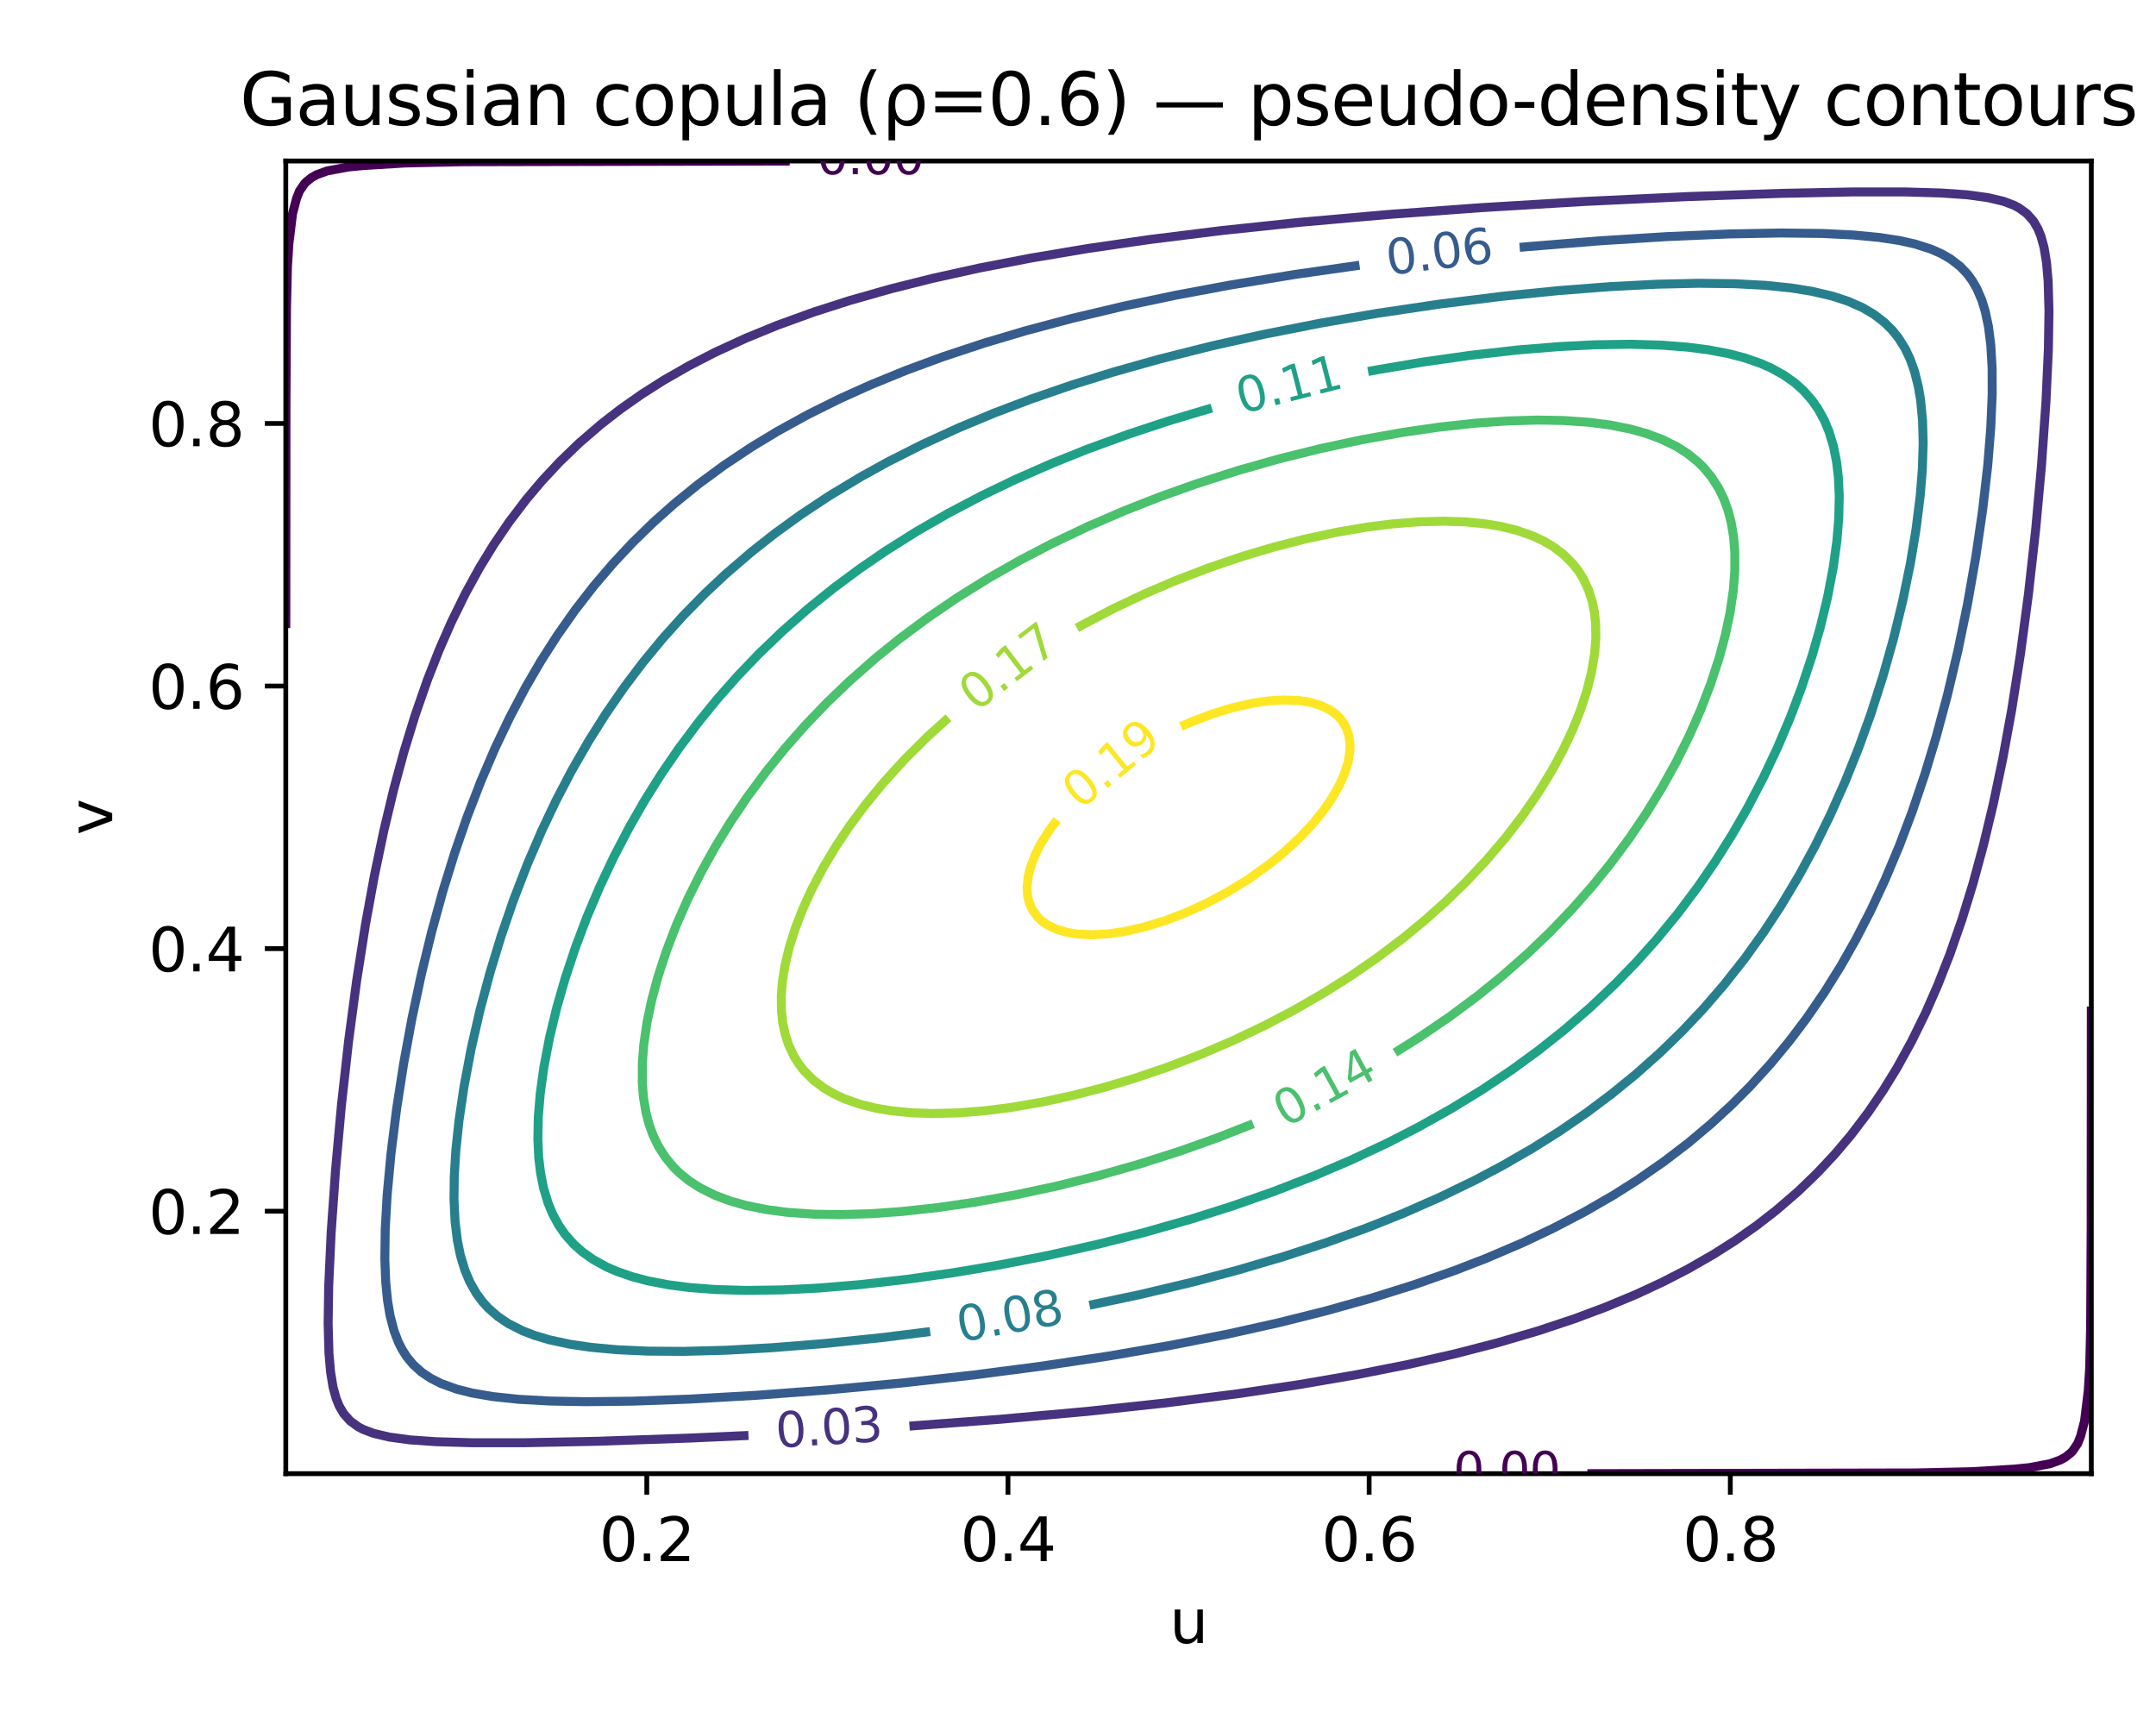 <?xml version="1.0" encoding="utf-8" standalone="no"?>
<!DOCTYPE svg PUBLIC "-//W3C//DTD SVG 1.1//EN"
  "http://www.w3.org/Graphics/SVG/1.1/DTD/svg11.dtd">
<svg xmlns:xlink="http://www.w3.org/1999/xlink" width="360pt" height="288pt" viewBox="0 0 360 288" xmlns="http://www.w3.org/2000/svg" version="1.1">
 <defs>
  <style type="text/css">*{stroke-linejoin: round; stroke-linecap: butt}</style>
 </defs>
 <g id="figure_1">
  <g id="patch_1">
   <path d="M 0 288 
L 360 288 
L 360 0 
L 0 0 
z
" style="fill: #ffffff"/>
  </g>
  <g id="axes_1">
   <g id="patch_2">
    <path d="M 47.72 246.04 
L 349.2 246.04 
L 349.2 26.88 
L 47.72 26.88 
z
" style="fill: #ffffff"/>
   </g>
   <g id="matplotlib.axis_1">
    <g id="xtick_1">
     <g id="line2d_1">
      <defs>
       <path id="mac663cb2fd" d="M 0 0 
L 0 3.5 
" style="stroke: #000000; stroke-width: 0.8"/>
      </defs>
      <g>
       <use xlink:href="#mac663cb2fd" x="107.998" y="246.04" style="stroke: #000000; stroke-width: 0.8"/>
      </g>
     </g>
     <g id="text_1">
      <!-- 0.2 -->
      <g transform="translate(100.046 260.638) scale(0.1 -0.1)">
       <defs>
        <path id="DejaVuSans-30" d="M 2034 4250 
Q 1547 4250 1301 3770 
Q 1056 3291 1056 2328 
Q 1056 1369 1301 889 
Q 1547 409 2034 409 
Q 2525 409 2770 889 
Q 3016 1369 3016 2328 
Q 3016 3291 2770 3770 
Q 2525 4250 2034 4250 
z
M 2034 4750 
Q 2819 4750 3233 4129 
Q 3647 3509 3647 2328 
Q 3647 1150 3233 529 
Q 2819 -91 2034 -91 
Q 1250 -91 836 529 
Q 422 1150 422 2328 
Q 422 3509 836 4129 
Q 1250 4750 2034 4750 
z
" transform="scale(0.016)"/>
        <path id="DejaVuSans-2e" d="M 684 794 
L 1344 794 
L 1344 0 
L 684 0 
L 684 794 
z
" transform="scale(0.016)"/>
        <path id="DejaVuSans-32" d="M 1228 531 
L 3431 531 
L 3431 0 
L 469 0 
L 469 531 
Q 828 903 1448 1529 
Q 2069 2156 2228 2338 
Q 2531 2678 2651 2914 
Q 2772 3150 2772 3378 
Q 2772 3750 2511 3984 
Q 2250 4219 1831 4219 
Q 1534 4219 1204 4116 
Q 875 4013 500 3803 
L 500 4441 
Q 881 4594 1212 4672 
Q 1544 4750 1819 4750 
Q 2544 4750 2975 4387 
Q 3406 4025 3406 3419 
Q 3406 3131 3298 2873 
Q 3191 2616 2906 2266 
Q 2828 2175 2409 1742 
Q 1991 1309 1228 531 
z
" transform="scale(0.016)"/>
       </defs>
       <use xlink:href="#DejaVuSans-30"/>
       <use xlink:href="#DejaVuSans-2e" transform="translate(63.623 0)"/>
       <use xlink:href="#DejaVuSans-32" transform="translate(95.41 0)"/>
      </g>
     </g>
    </g>
    <g id="xtick_2">
     <g id="line2d_2">
      <g>
       <use xlink:href="#mac663cb2fd" x="168.306" y="246.04" style="stroke: #000000; stroke-width: 0.8"/>
      </g>
     </g>
     <g id="text_2">
      <!-- 0.4 -->
      <g transform="translate(160.354 260.638) scale(0.1 -0.1)">
       <defs>
        <path id="DejaVuSans-34" d="M 2419 4116 
L 825 1625 
L 2419 1625 
L 2419 4116 
z
M 2253 4666 
L 3047 4666 
L 3047 1625 
L 3713 1625 
L 3713 1100 
L 3047 1100 
L 3047 0 
L 2419 0 
L 2419 1100 
L 313 1100 
L 313 1709 
L 2253 4666 
z
" transform="scale(0.016)"/>
       </defs>
       <use xlink:href="#DejaVuSans-30"/>
       <use xlink:href="#DejaVuSans-2e" transform="translate(63.623 0)"/>
       <use xlink:href="#DejaVuSans-34" transform="translate(95.41 0)"/>
      </g>
     </g>
    </g>
    <g id="xtick_3">
     <g id="line2d_3">
      <g>
       <use xlink:href="#mac663cb2fd" x="228.614" y="246.04" style="stroke: #000000; stroke-width: 0.8"/>
      </g>
     </g>
     <g id="text_3">
      <!-- 0.6 -->
      <g transform="translate(220.662 260.638) scale(0.1 -0.1)">
       <defs>
        <path id="DejaVuSans-36" d="M 2113 2584 
Q 1688 2584 1439 2293 
Q 1191 2003 1191 1497 
Q 1191 994 1439 701 
Q 1688 409 2113 409 
Q 2538 409 2786 701 
Q 3034 994 3034 1497 
Q 3034 2003 2786 2293 
Q 2538 2584 2113 2584 
z
M 3366 4563 
L 3366 3988 
Q 3128 4100 2886 4159 
Q 2644 4219 2406 4219 
Q 1781 4219 1451 3797 
Q 1122 3375 1075 2522 
Q 1259 2794 1537 2939 
Q 1816 3084 2150 3084 
Q 2853 3084 3261 2657 
Q 3669 2231 3669 1497 
Q 3669 778 3244 343 
Q 2819 -91 2113 -91 
Q 1303 -91 875 529 
Q 447 1150 447 2328 
Q 447 3434 972 4092 
Q 1497 4750 2381 4750 
Q 2619 4750 2861 4703 
Q 3103 4656 3366 4563 
z
" transform="scale(0.016)"/>
       </defs>
       <use xlink:href="#DejaVuSans-30"/>
       <use xlink:href="#DejaVuSans-2e" transform="translate(63.623 0)"/>
       <use xlink:href="#DejaVuSans-36" transform="translate(95.41 0)"/>
      </g>
     </g>
    </g>
    <g id="xtick_4">
     <g id="line2d_4">
      <g>
       <use xlink:href="#mac663cb2fd" x="288.922" y="246.04" style="stroke: #000000; stroke-width: 0.8"/>
      </g>
     </g>
     <g id="text_4">
      <!-- 0.8 -->
      <g transform="translate(280.971 260.638) scale(0.1 -0.1)">
       <defs>
        <path id="DejaVuSans-38" d="M 2034 2216 
Q 1584 2216 1326 1975 
Q 1069 1734 1069 1313 
Q 1069 891 1326 650 
Q 1584 409 2034 409 
Q 2484 409 2743 651 
Q 3003 894 3003 1313 
Q 3003 1734 2745 1975 
Q 2488 2216 2034 2216 
z
M 1403 2484 
Q 997 2584 770 2862 
Q 544 3141 544 3541 
Q 544 4100 942 4425 
Q 1341 4750 2034 4750 
Q 2731 4750 3128 4425 
Q 3525 4100 3525 3541 
Q 3525 3141 3298 2862 
Q 3072 2584 2669 2484 
Q 3125 2378 3379 2068 
Q 3634 1759 3634 1313 
Q 3634 634 3220 271 
Q 2806 -91 2034 -91 
Q 1263 -91 848 271 
Q 434 634 434 1313 
Q 434 1759 690 2068 
Q 947 2378 1403 2484 
z
M 1172 3481 
Q 1172 3119 1398 2916 
Q 1625 2713 2034 2713 
Q 2441 2713 2670 2916 
Q 2900 3119 2900 3481 
Q 2900 3844 2670 4047 
Q 2441 4250 2034 4250 
Q 1625 4250 1398 4047 
Q 1172 3844 1172 3481 
z
" transform="scale(0.016)"/>
       </defs>
       <use xlink:href="#DejaVuSans-30"/>
       <use xlink:href="#DejaVuSans-2e" transform="translate(63.623 0)"/>
       <use xlink:href="#DejaVuSans-38" transform="translate(95.41 0)"/>
      </g>
     </g>
    </g>
    <g id="text_5">
     <!-- u -->
     <g transform="translate(195.291 274.317) scale(0.1 -0.1)">
      <defs>
       <path id="DejaVuSans-75" d="M 544 1381 
L 544 3500 
L 1119 3500 
L 1119 1403 
Q 1119 906 1312 657 
Q 1506 409 1894 409 
Q 2359 409 2629 706 
Q 2900 1003 2900 1516 
L 2900 3500 
L 3475 3500 
L 3475 0 
L 2900 0 
L 2900 538 
Q 2691 219 2414 64 
Q 2138 -91 1772 -91 
Q 1169 -91 856 284 
Q 544 659 544 1381 
z
M 1991 3584 
L 1991 3584 
z
" transform="scale(0.016)"/>
      </defs>
      <use xlink:href="#DejaVuSans-75"/>
     </g>
    </g>
   </g>
   <g id="matplotlib.axis_2">
    <g id="ytick_1">
     <g id="line2d_5">
      <defs>
       <path id="m4543a9632b" d="M 0 0 
L -3.5 0 
" style="stroke: #000000; stroke-width: 0.8"/>
      </defs>
      <g>
       <use xlink:href="#m4543a9632b" x="47.72" y="202.221" style="stroke: #000000; stroke-width: 0.8"/>
      </g>
     </g>
     <g id="text_6">
      <!-- 0.2 -->
      <g transform="translate(24.817 206.02) scale(0.1 -0.1)">
       <use xlink:href="#DejaVuSans-30"/>
       <use xlink:href="#DejaVuSans-2e" transform="translate(63.623 0)"/>
       <use xlink:href="#DejaVuSans-32" transform="translate(95.41 0)"/>
      </g>
     </g>
    </g>
    <g id="ytick_2">
     <g id="line2d_6">
      <g>
       <use xlink:href="#m4543a9632b" x="47.72" y="158.38" style="stroke: #000000; stroke-width: 0.8"/>
      </g>
     </g>
     <g id="text_7">
      <!-- 0.4 -->
      <g transform="translate(24.817 162.18) scale(0.1 -0.1)">
       <use xlink:href="#DejaVuSans-30"/>
       <use xlink:href="#DejaVuSans-2e" transform="translate(63.623 0)"/>
       <use xlink:href="#DejaVuSans-34" transform="translate(95.41 0)"/>
      </g>
     </g>
    </g>
    <g id="ytick_3">
     <g id="line2d_7">
      <g>
       <use xlink:href="#m4543a9632b" x="47.72" y="114.54" style="stroke: #000000; stroke-width: 0.8"/>
      </g>
     </g>
     <g id="text_8">
      <!-- 0.6 -->
      <g transform="translate(24.817 118.339) scale(0.1 -0.1)">
       <use xlink:href="#DejaVuSans-30"/>
       <use xlink:href="#DejaVuSans-2e" transform="translate(63.623 0)"/>
       <use xlink:href="#DejaVuSans-36" transform="translate(95.41 0)"/>
      </g>
     </g>
    </g>
    <g id="ytick_4">
     <g id="line2d_8">
      <g>
       <use xlink:href="#m4543a9632b" x="47.72" y="70.699" style="stroke: #000000; stroke-width: 0.8"/>
      </g>
     </g>
     <g id="text_9">
      <!-- 0.8 -->
      <g transform="translate(24.817 74.498) scale(0.1 -0.1)">
       <use xlink:href="#DejaVuSans-30"/>
       <use xlink:href="#DejaVuSans-2e" transform="translate(63.623 0)"/>
       <use xlink:href="#DejaVuSans-38" transform="translate(95.41 0)"/>
      </g>
     </g>
    </g>
    <g id="text_10">
     <!-- v -->
     <g transform="translate(18.737 139.419) rotate(-90) scale(0.1 -0.1)">
      <defs>
       <path id="DejaVuSans-76" d="M 191 3500 
L 800 3500 
L 1894 563 
L 2988 3500 
L 3597 3500 
L 2284 0 
L 1503 0 
L 191 3500 
z
" transform="scale(0.016)"/>
      </defs>
      <use xlink:href="#DejaVuSans-76"/>
     </g>
    </g>
   </g>
   <g id="QuadContourSet_1">
    <path d="M 265.055 246.036 
L 319.829 245.918 
L 329.332 245.705 
L 336.242 245.284 
L 338.834 245.033 
L 342.289 244.381 
L 344.017 243.758 
L 344.881 243.279 
L 345.745 242.589 
L 346.061 242.272 
L 346.918 241.016 
L 347.414 239.76 
L 348.07 237.248 
L 348.684 232.225 
L 348.922 228.457 
L 349.084 221.549 
L 349.173 205.222 
L 349.2 168.059 
M 131.865 26.884 
L 77.091 27.002 
L 67.588 27.215 
L 60.678 27.636 
L 58.086 27.887 
L 54.631 28.539 
L 52.903 29.162 
L 52.039 29.641 
L 51.175 30.331 
L 50.859 30.648 
L 50.002 31.904 
L 49.506 33.16 
L 48.85 35.672 
L 48.236 40.695 
L 47.998 44.463 
L 47.836 51.371 
L 47.747 67.698 
L 47.72 104.861 
L 47.72 104.861 
" clip-path="url(#pfa7308bb9e)" style="fill: none; stroke: #440154; stroke-width: 1.5"/>
    <path d="M 151.86 238.098 
L 166.93 236.963 
L 181.615 235.634 
L 194.573 234.237 
L 206.666 232.696 
L 217.033 231.152 
L 226.535 229.512 
L 235.173 227.795 
L 242.948 226.027 
L 249.858 224.241 
L 256.769 222.214 
L 262.816 220.203 
L 267.999 218.27 
L 273.182 216.109 
L 277.686 214.014 
L 281.821 211.883 
L 286.14 209.408 
L 289.758 207.106 
L 293.334 204.594 
L 296.572 202.082 
L 300.215 198.943 
L 303.473 195.803 
L 306.405 192.663 
L 309.056 189.523 
L 311.918 185.755 
L 314.483 181.988 
L 316.794 178.22 
L 319.213 173.824 
L 321.557 169.044 
L 323.589 164.404 
L 325.559 159.381 
L 327.604 153.5 
L 329.463 147.449 
L 331.169 141.17 
L 332.822 134.262 
L 334.403 126.727 
L 335.895 118.563 
L 337.374 109.143 
L 338.714 99.096 
L 339.905 88.421 
L 340.878 77.745 
L 341.628 67.07 
L 342.031 58.278 
L 342.13 51.999 
L 341.992 46.975 
L 341.719 43.835 
L 341.308 41.323 
L 340.79 39.439 
L 340.28 38.183 
L 339.552 36.927 
L 338.439 35.672 
L 337.106 34.703 
L 336.242 34.253 
L 334.515 33.604 
L 331.923 32.993 
L 328.468 32.523 
L 324.149 32.221 
L 318.102 32.045 
L 309.463 32.044 
L 297.37 32.284 
L 281.821 32.821 
L 264.544 33.637 
L 247.267 34.673 
L 231.718 35.816 
L 217.033 37.117 
L 204.075 38.483 
L 191.981 39.988 
L 181.615 41.495 
L 172.113 43.092 
L 163.474 44.762 
L 155.7 46.48 
L 148.718 48.231 
L 141.879 50.174 
L 135.832 52.117 
L 129.785 54.313 
L 124.602 56.434 
L 119.419 58.816 
L 115.099 61.037 
L 110.78 63.512 
L 107.162 65.814 
L 103.586 68.326 
L 100.348 70.838 
L 96.705 73.977 
L 93.447 77.117 
L 90.515 80.257 
L 87.864 83.397 
L 85.002 87.165 
L 82.437 90.932 
L 80.126 94.7 
L 77.707 99.096 
L 75.363 103.876 
L 73.331 108.516 
L 71.361 113.539 
L 69.316 119.42 
L 67.457 125.471 
L 65.751 131.75 
L 64.098 138.658 
L 62.517 146.193 
L 61.025 154.357 
L 59.546 163.777 
L 58.206 173.824 
L 57.015 184.499 
L 56.042 195.175 
L 55.292 205.85 
L 54.889 214.642 
L 54.79 220.921 
L 54.928 225.945 
L 55.201 229.085 
L 55.612 231.597 
L 56.13 233.481 
L 56.64 234.737 
L 57.368 235.993 
L 58.481 237.248 
L 59.814 238.217 
L 60.678 238.667 
L 62.405 239.316 
L 64.997 239.927 
L 68.452 240.397 
L 72.771 240.699 
L 78.818 240.875 
L 87.457 240.876 
L 99.55 240.636 
L 115.099 240.099 
L 124.976 239.659 
L 124.976 239.659 
" clip-path="url(#pfa7308bb9e)" style="fill: none; stroke: #46327e; stroke-width: 1.5"/>
    <path d="M 227.005 44.285 
L 216.169 45.83 
L 205.353 47.603 
L 196.3 49.292 
L 187.662 51.108 
L 179.024 53.154 
L 171.249 55.226 
L 164.338 57.282 
L 157.428 59.572 
L 151.381 61.799 
L 145.334 64.268 
L 140.151 66.606 
L 134.968 69.181 
L 129.785 72.031 
L 125.466 74.646 
L 120.817 77.745 
L 116.555 80.885 
L 112.508 84.173 
L 109.053 87.254 
L 105.597 90.623 
L 102.368 94.072 
L 99.151 97.84 
L 96.095 101.774 
L 93.11 106.004 
L 90.296 110.399 
L 87.739 114.795 
L 85.09 119.819 
L 82.696 124.843 
L 80.268 130.494 
L 77.954 136.505 
L 75.912 142.426 
L 73.97 148.705 
L 72.069 155.613 
L 70.389 162.521 
L 68.783 170.056 
L 67.397 177.592 
L 66.226 185.127 
L 65.28 192.663 
L 64.641 199.571 
L 64.324 205.222 
L 64.258 210.246 
L 64.404 214.014 
L 64.712 217.154 
L 65.135 219.665 
L 65.792 222.177 
L 66.512 224.061 
L 67.148 225.317 
L 67.953 226.573 
L 68.998 227.829 
L 70.388 229.085 
L 71.908 230.105 
L 73.635 230.98 
L 76.227 231.917 
L 78.818 232.572 
L 82.274 233.166 
L 86.593 233.624 
L 91.776 233.911 
L 97.823 234.022 
L 105.597 233.933 
L 115.099 233.592 
L 126.329 232.953 
L 138.423 232.037 
L 150.517 230.908 
L 162.611 229.561 
L 173.841 228.1 
L 185.07 226.412 
L 195.437 224.62 
L 204.939 222.747 
L 213.577 220.82 
L 221.352 218.874 
L 229.126 216.693 
L 236.037 214.525 
L 242.876 212.13 
L 248.131 210.095 
L 254.178 207.511 
L 259.361 205.058 
L 264.544 202.351 
L 269.362 199.571 
L 273.334 197.059 
L 277.858 193.919 
L 281.958 190.779 
L 285.69 187.639 
L 289.1 184.499 
L 292.229 181.36 
L 295.658 177.592 
L 298.776 173.824 
L 301.689 169.963 
L 304.642 165.66 
L 307.379 161.265 
L 309.87 156.869 
L 312.452 151.845 
L 314.787 146.821 
L 317.157 141.17 
L 319.289 135.518 
L 321.414 129.238 
L 323.313 122.959 
L 325.172 116.051 
L 326.954 108.516 
L 328.504 100.98 
L 329.937 92.816 
L 331.059 85.104 
L 331.901 77.745 
L 332.408 71.466 
L 332.649 65.814 
L 332.635 61.418 
L 332.417 57.65 
L 332.021 54.51 
L 331.49 51.999 
L 330.914 50.115 
L 330.111 48.231 
L 329.332 46.873 
L 328.468 45.7 
L 327.279 44.463 
L 325.649 43.207 
L 324.149 42.348 
L 322.421 41.589 
L 319.829 40.757 
L 317.238 40.173 
L 313.783 39.642 
L 309.463 39.232 
L 304.28 38.98 
L 297.37 38.899 
L 288.731 39.059 
L 278.365 39.501 
L 267.135 40.206 
L 255.041 41.184 
L 253.743 41.301 
L 253.743 41.301 
" clip-path="url(#pfa7308bb9e)" style="fill: none; stroke: #365c8d; stroke-width: 1.5"/>
    <path d="M 181.916 217.916 
L 190.254 216.158 
L 198.892 214.113 
L 206.666 212.054 
L 214.441 209.76 
L 221.352 207.496 
L 228.262 204.991 
L 234.309 202.574 
L 240.356 199.915 
L 246.25 197.059 
L 250.987 194.547 
L 255.905 191.707 
L 260.374 188.895 
L 264.95 185.755 
L 269.144 182.615 
L 273.182 179.322 
L 277.239 175.708 
L 280.957 172.088 
L 284.412 168.422 
L 287.883 164.404 
L 291.345 160.009 
L 294.5 155.613 
L 297.383 151.217 
L 300.383 146.193 
L 303.104 141.17 
L 305.577 136.146 
L 308.094 130.494 
L 310.358 124.843 
L 312.392 119.191 
L 314.404 112.911 
L 316.17 106.632 
L 317.698 100.352 
L 318.987 94.072 
L 319.926 88.421 
L 320.63 82.769 
L 320.982 78.373 
L 321.122 73.977 
L 321.021 70.21 
L 320.693 66.776 
L 320.318 64.558 
L 319.691 62.046 
L 318.966 59.999 
L 318.102 58.179 
L 316.98 56.394 
L 315.97 55.138 
L 314.646 53.823 
L 312.919 52.496 
L 311.007 51.371 
L 308.6 50.303 
L 306.008 49.448 
L 302.553 48.637 
L 299.097 48.081 
L 294.778 47.637 
L 289.595 47.364 
L 283.548 47.295 
L 276.637 47.452 
L 268.863 47.854 
L 260.225 48.521 
L 250.662 49.487 
L 240.356 50.772 
L 229.99 52.313 
L 220.488 53.952 
L 210.986 55.826 
L 202.347 57.754 
L 193.709 59.924 
L 185.934 62.109 
L 179.024 64.264 
L 172.113 66.644 
L 166.025 68.954 
L 159.994 71.466 
L 153.972 74.227 
L 148.253 77.117 
L 143.606 79.685 
L 138.423 82.815 
L 133.751 85.909 
L 129.411 89.049 
L 125.424 92.188 
L 121.146 95.869 
L 117.691 99.11 
L 114.012 102.864 
L 110.626 106.632 
L 107.325 110.637 
L 104.187 114.795 
L 101.153 119.191 
L 98.377 123.587 
L 95.486 128.61 
L 92.861 133.634 
L 90.474 138.658 
L 88.044 144.31 
L 85.729 150.317 
L 83.693 156.241 
L 81.781 162.521 
L 80.11 168.8 
L 78.677 175.08 
L 77.49 181.36 
L 76.651 187.011 
L 76.116 192.035 
L 75.849 196.431 
L 75.806 200.199 
L 75.989 203.966 
L 76.371 207.106 
L 76.884 209.618 
L 77.649 212.13 
L 78.446 214.014 
L 79.509 215.898 
L 80.546 217.312 
L 81.542 218.41 
L 83.137 219.805 
L 84.865 220.971 
L 87.239 222.177 
L 89.184 222.931 
L 91.776 223.704 
L 95.231 224.443 
L 98.687 224.947 
L 103.006 225.346 
L 108.189 225.58 
L 114.236 225.618 
L 121.146 225.434 
L 128.921 225.009 
L 137.559 224.321 
L 147.062 223.342 
L 155.317 222.316 
L 155.317 222.316 
" clip-path="url(#pfa7308bb9e)" style="fill: none; stroke: #277f8e; stroke-width: 1.5"/>
    <path d="M 202.342 68.119 
L 195.334 70.21 
L 188.526 72.456 
L 181.615 74.976 
L 175.568 77.403 
L 169.521 80.062 
L 163.897 82.769 
L 158.291 85.719 
L 153.108 88.702 
L 147.925 91.961 
L 143.606 94.916 
L 139.287 98.117 
L 134.953 101.608 
L 130.649 105.392 
L 126.738 109.143 
L 123.126 112.911 
L 119.798 116.679 
L 116.725 120.447 
L 113.372 124.922 
L 110.415 129.238 
L 107.656 133.634 
L 105.129 138.03 
L 102.502 143.054 
L 100.132 148.077 
L 98.003 153.101 
L 96.095 158.151 
L 94.367 163.353 
L 92.983 168.172 
L 91.767 173.196 
L 90.808 178.22 
L 90.204 182.615 
L 89.892 186.383 
L 89.81 190.151 
L 89.958 193.291 
L 90.256 195.803 
L 90.752 198.315 
L 91.505 200.826 
L 92.287 202.71 
L 93.313 204.594 
L 94.367 206.106 
L 95.811 207.734 
L 97.217 208.99 
L 98.977 210.246 
L 101.243 211.502 
L 103.006 212.272 
L 105.597 213.168 
L 108.189 213.85 
L 111.644 214.511 
L 115.099 214.958 
L 119.419 215.293 
L 124.602 215.443 
L 130.649 215.356 
L 136.695 215.048 
L 143.606 214.478 
L 151.381 213.6 
L 159.155 212.498 
L 166.93 211.186 
L 174.945 209.618 
L 183.343 207.734 
L 191.117 205.757 
L 198.892 203.539 
L 205.803 201.345 
L 212.713 198.919 
L 219.624 196.233 
L 225.671 193.643 
L 231.763 190.779 
L 236.901 188.139 
L 242.279 185.127 
L 247.41 181.988 
L 252.45 178.614 
L 256.769 175.465 
L 261.214 171.94 
L 265.565 168.172 
L 269.727 164.23 
L 273.213 160.637 
L 276.637 156.809 
L 280.195 152.473 
L 283.548 147.998 
L 286.505 143.682 
L 289.264 139.286 
L 291.791 134.89 
L 294.418 129.866 
L 296.788 124.843 
L 298.917 119.819 
L 300.825 114.769 
L 302.553 109.567 
L 303.937 104.748 
L 305.153 99.724 
L 306.112 94.7 
L 306.716 90.305 
L 307.028 86.537 
L 307.11 82.769 
L 306.962 79.629 
L 306.664 77.117 
L 306.168 74.605 
L 305.415 72.094 
L 304.633 70.21 
L 303.607 68.326 
L 302.553 66.814 
L 301.109 65.186 
L 299.703 63.93 
L 297.943 62.674 
L 295.677 61.418 
L 293.914 60.648 
L 291.323 59.752 
L 288.731 59.07 
L 285.276 58.409 
L 281.821 57.962 
L 277.501 57.627 
L 272.318 57.477 
L 266.271 57.564 
L 260.225 57.872 
L 253.314 58.442 
L 245.539 59.32 
L 237.765 60.422 
L 229.99 61.734 
L 228.431 62.021 
L 228.431 62.021 
" clip-path="url(#pfa7308bb9e)" style="fill: none; stroke: #1fa187; stroke-width: 1.5"/>
    <path d="M 232.928 175.742 
L 236.985 173.196 
L 242.084 169.724 
L 246.7 166.288 
L 250.722 163.037 
L 255.041 159.239 
L 258.824 155.613 
L 262.44 151.845 
L 265.765 148.077 
L 268.863 144.263 
L 272.091 139.914 
L 274.91 135.739 
L 277.501 131.517 
L 279.815 127.354 
L 282.008 122.959 
L 283.951 118.563 
L 285.643 114.167 
L 287.078 109.771 
L 288.089 106.004 
L 288.883 102.236 
L 289.43 98.468 
L 289.669 95.328 
L 289.674 92.188 
L 289.474 89.677 
L 289.053 87.165 
L 288.562 85.281 
L 287.867 83.354 
L 286.975 81.513 
L 285.764 79.629 
L 284.412 78.012 
L 283.503 77.117 
L 281.821 75.754 
L 280.036 74.605 
L 277.501 73.345 
L 274.91 72.382 
L 272.318 71.654 
L 268.863 70.96 
L 265.408 70.51 
L 261.088 70.206 
L 256.769 70.132 
L 251.586 70.282 
L 246.403 70.648 
L 240.356 71.304 
L 234.309 72.177 
L 227.399 73.415 
L 220.488 74.896 
L 213.577 76.613 
L 206.666 78.572 
L 199.756 80.782 
L 193.709 82.934 
L 187.662 85.307 
L 181.615 87.922 
L 175.568 90.801 
L 170.385 93.505 
L 164.979 96.584 
L 159.935 99.724 
L 154.836 103.196 
L 150.22 106.632 
L 146.198 109.883 
L 141.879 113.681 
L 138.096 117.307 
L 134.48 121.075 
L 131.155 124.843 
L 128.057 128.657 
L 124.829 133.006 
L 122.01 137.181 
L 119.419 141.403 
L 117.105 145.566 
L 114.912 149.961 
L 112.969 154.357 
L 111.277 158.753 
L 109.842 163.149 
L 108.831 166.916 
L 108.037 170.684 
L 107.49 174.452 
L 107.251 177.592 
L 107.246 180.732 
L 107.446 183.243 
L 107.867 185.755 
L 108.358 187.639 
L 109.053 189.566 
L 109.945 191.407 
L 111.156 193.291 
L 112.508 194.908 
L 113.417 195.803 
L 115.099 197.166 
L 116.884 198.315 
L 119.419 199.575 
L 122.01 200.538 
L 124.602 201.266 
L 128.057 201.96 
L 131.512 202.41 
L 135.832 202.714 
L 140.151 202.788 
L 145.334 202.638 
L 150.517 202.272 
L 156.564 201.616 
L 162.611 200.743 
L 169.521 199.505 
L 176.432 198.024 
L 183.343 196.307 
L 190.254 194.348 
L 197.164 192.138 
L 203.211 189.986 
L 209.248 187.617 
L 209.248 187.617 
" clip-path="url(#pfa7308bb9e)" style="fill: none; stroke: #4ac16d; stroke-width: 1.5"/>
    <path d="M 158.367 119.827 
L 154.836 123.03 
L 151.116 126.727 
L 147.678 130.494 
L 144.57 134.262 
L 141.879 137.88 
L 139.668 141.17 
L 137.405 144.938 
L 135.43 148.705 
L 134.005 151.845 
L 132.792 154.985 
L 131.802 158.125 
L 131.057 161.265 
L 130.649 163.83 
L 130.455 166.288 
L 130.486 168.8 
L 130.687 170.684 
L 131.076 172.568 
L 131.682 174.452 
L 132.567 176.336 
L 133.35 177.592 
L 134.333 178.848 
L 135.832 180.337 
L 137.559 181.642 
L 139.287 182.656 
L 141.015 183.453 
L 143.606 184.361 
L 146.198 185.004 
L 148.789 185.445 
L 152.245 185.79 
L 155.7 185.907 
L 160.019 185.801 
L 164.338 185.459 
L 168.658 184.917 
L 173.841 184.033 
L 179.024 182.918 
L 184.207 181.587 
L 189.39 180.047 
L 194.792 178.22 
L 200.62 175.989 
L 205.803 173.769 
L 210.986 171.312 
L 216.169 168.596 
L 221.25 165.66 
L 225.671 162.859 
L 229.99 159.875 
L 234.309 156.611 
L 237.816 153.729 
L 241.338 150.589 
L 244.675 147.354 
L 248.135 143.682 
L 251.349 139.914 
L 254.248 136.146 
L 256.848 132.378 
L 259.157 128.61 
L 261.088 125.028 
L 262.646 121.703 
L 263.903 118.563 
L 264.938 115.423 
L 265.735 112.283 
L 266.265 109.143 
L 266.465 106.632 
L 266.434 104.12 
L 266.233 102.236 
L 265.844 100.352 
L 265.238 98.468 
L 264.353 96.584 
L 263.57 95.328 
L 262.587 94.072 
L 261.088 92.583 
L 259.361 91.278 
L 257.633 90.264 
L 255.905 89.467 
L 253.314 88.559 
L 250.722 87.916 
L 248.131 87.475 
L 244.675 87.13 
L 241.22 87.013 
L 236.901 87.119 
L 232.582 87.461 
L 228.262 88.003 
L 223.079 88.887 
L 217.896 90.002 
L 212.713 91.333 
L 207.53 92.873 
L 202.128 94.7 
L 196.3 96.931 
L 191.117 99.151 
L 185.934 101.608 
L 180.751 104.324 
L 179.812 104.845 
L 179.812 104.845 
" clip-path="url(#pfa7308bb9e)" style="fill: none; stroke: #a0da39; stroke-width: 1.5"/>
    <path d="M 176.495 136.867 
L 175.172 138.658 
L 173.841 140.773 
L 172.977 142.434 
L 172.113 144.637 
L 171.71 146.193 
L 171.496 148.077 
L 171.557 149.333 
L 171.821 150.589 
L 172.35 151.845 
L 173.258 153.101 
L 173.916 153.729 
L 174.792 154.357 
L 176.432 155.153 
L 178.16 155.664 
L 179.887 155.942 
L 182.479 156.062 
L 185.07 155.906 
L 187.662 155.536 
L 191.117 154.757 
L 194.573 153.699 
L 198.028 152.375 
L 201.483 150.794 
L 204.939 148.95 
L 208.394 146.821 
L 208.394 146.821 
L 211.85 144.357 
L 214.441 142.243 
L 217.033 139.841 
L 219.309 137.402 
L 220.839 135.518 
L 222.216 133.569 
L 223.63 131.122 
L 224.471 129.238 
L 225.071 127.354 
L 225.39 125.471 
L 225.417 124.215 
L 225.259 122.959 
L 224.807 121.548 
L 224.174 120.447 
L 223.662 119.819 
L 223.004 119.191 
L 222.128 118.563 
L 220.488 117.767 
L 218.76 117.256 
L 217.033 116.978 
L 214.441 116.858 
L 211.85 117.014 
L 209.258 117.384 
L 205.803 118.163 
L 202.347 119.221 
L 198.892 120.545 
L 197.18 121.297 
L 197.18 121.297 
" clip-path="url(#pfa7308bb9e)" style="fill: none; stroke: #fde725; stroke-width: 1.5"/>
   </g>
   <g id="patch_3">
    <path d="M 47.72 246.04 
L 47.72 26.88 
" style="fill: none; stroke: #000000; stroke-width: 0.8; stroke-linejoin: miter; stroke-linecap: square"/>
   </g>
   <g id="patch_4">
    <path d="M 349.2 246.04 
L 349.2 26.88 
" style="fill: none; stroke: #000000; stroke-width: 0.8; stroke-linejoin: miter; stroke-linecap: square"/>
   </g>
   <g id="patch_5">
    <path d="M 47.72 246.04 
L 349.2 246.04 
" style="fill: none; stroke: #000000; stroke-width: 0.8; stroke-linejoin: miter; stroke-linecap: square"/>
   </g>
   <g id="patch_6">
    <path d="M 47.72 26.88 
L 349.2 26.88 
" style="fill: none; stroke: #000000; stroke-width: 0.8; stroke-linejoin: miter; stroke-linecap: square"/>
   </g>
   <g id="text_11">
    <!-- Gaussian copula (ρ=0.6) — pseudo-density contours -->
    <g transform="translate(40.037 20.88) scale(0.12 -0.12)">
     <defs>
      <path id="DejaVuSans-47" d="M 3809 666 
L 3809 1919 
L 2778 1919 
L 2778 2438 
L 4434 2438 
L 4434 434 
Q 4069 175 3628 42 
Q 3188 -91 2688 -91 
Q 1594 -91 976 548 
Q 359 1188 359 2328 
Q 359 3472 976 4111 
Q 1594 4750 2688 4750 
Q 3144 4750 3555 4637 
Q 3966 4525 4313 4306 
L 4313 3634 
Q 3963 3931 3569 4081 
Q 3175 4231 2741 4231 
Q 1884 4231 1454 3753 
Q 1025 3275 1025 2328 
Q 1025 1384 1454 906 
Q 1884 428 2741 428 
Q 3075 428 3337 486 
Q 3600 544 3809 666 
z
" transform="scale(0.016)"/>
      <path id="DejaVuSans-61" d="M 2194 1759 
Q 1497 1759 1228 1600 
Q 959 1441 959 1056 
Q 959 750 1161 570 
Q 1363 391 1709 391 
Q 2188 391 2477 730 
Q 2766 1069 2766 1631 
L 2766 1759 
L 2194 1759 
z
M 3341 1997 
L 3341 0 
L 2766 0 
L 2766 531 
Q 2569 213 2275 61 
Q 1981 -91 1556 -91 
Q 1019 -91 701 211 
Q 384 513 384 1019 
Q 384 1609 779 1909 
Q 1175 2209 1959 2209 
L 2766 2209 
L 2766 2266 
Q 2766 2663 2505 2880 
Q 2244 3097 1772 3097 
Q 1472 3097 1187 3025 
Q 903 2953 641 2809 
L 641 3341 
Q 956 3463 1253 3523 
Q 1550 3584 1831 3584 
Q 2591 3584 2966 3190 
Q 3341 2797 3341 1997 
z
" transform="scale(0.016)"/>
      <path id="DejaVuSans-73" d="M 2834 3397 
L 2834 2853 
Q 2591 2978 2328 3040 
Q 2066 3103 1784 3103 
Q 1356 3103 1142 2972 
Q 928 2841 928 2578 
Q 928 2378 1081 2264 
Q 1234 2150 1697 2047 
L 1894 2003 
Q 2506 1872 2764 1633 
Q 3022 1394 3022 966 
Q 3022 478 2636 193 
Q 2250 -91 1575 -91 
Q 1294 -91 989 -36 
Q 684 19 347 128 
L 347 722 
Q 666 556 975 473 
Q 1284 391 1588 391 
Q 1994 391 2212 530 
Q 2431 669 2431 922 
Q 2431 1156 2273 1281 
Q 2116 1406 1581 1522 
L 1381 1569 
Q 847 1681 609 1914 
Q 372 2147 372 2553 
Q 372 3047 722 3315 
Q 1072 3584 1716 3584 
Q 2034 3584 2315 3537 
Q 2597 3491 2834 3397 
z
" transform="scale(0.016)"/>
      <path id="DejaVuSans-69" d="M 603 3500 
L 1178 3500 
L 1178 0 
L 603 0 
L 603 3500 
z
M 603 4863 
L 1178 4863 
L 1178 4134 
L 603 4134 
L 603 4863 
z
" transform="scale(0.016)"/>
      <path id="DejaVuSans-6e" d="M 3513 2113 
L 3513 0 
L 2938 0 
L 2938 2094 
Q 2938 2591 2744 2837 
Q 2550 3084 2163 3084 
Q 1697 3084 1428 2787 
Q 1159 2491 1159 1978 
L 1159 0 
L 581 0 
L 581 3500 
L 1159 3500 
L 1159 2956 
Q 1366 3272 1645 3428 
Q 1925 3584 2291 3584 
Q 2894 3584 3203 3211 
Q 3513 2838 3513 2113 
z
" transform="scale(0.016)"/>
      <path id="DejaVuSans-20" transform="scale(0.016)"/>
      <path id="DejaVuSans-63" d="M 3122 3366 
L 3122 2828 
Q 2878 2963 2633 3030 
Q 2388 3097 2138 3097 
Q 1578 3097 1268 2742 
Q 959 2388 959 1747 
Q 959 1106 1268 751 
Q 1578 397 2138 397 
Q 2388 397 2633 464 
Q 2878 531 3122 666 
L 3122 134 
Q 2881 22 2623 -34 
Q 2366 -91 2075 -91 
Q 1284 -91 818 406 
Q 353 903 353 1747 
Q 353 2603 823 3093 
Q 1294 3584 2113 3584 
Q 2378 3584 2631 3529 
Q 2884 3475 3122 3366 
z
" transform="scale(0.016)"/>
      <path id="DejaVuSans-6f" d="M 1959 3097 
Q 1497 3097 1228 2736 
Q 959 2375 959 1747 
Q 959 1119 1226 758 
Q 1494 397 1959 397 
Q 2419 397 2687 759 
Q 2956 1122 2956 1747 
Q 2956 2369 2687 2733 
Q 2419 3097 1959 3097 
z
M 1959 3584 
Q 2709 3584 3137 3096 
Q 3566 2609 3566 1747 
Q 3566 888 3137 398 
Q 2709 -91 1959 -91 
Q 1206 -91 779 398 
Q 353 888 353 1747 
Q 353 2609 779 3096 
Q 1206 3584 1959 3584 
z
" transform="scale(0.016)"/>
      <path id="DejaVuSans-70" d="M 1159 525 
L 1159 -1331 
L 581 -1331 
L 581 3500 
L 1159 3500 
L 1159 2969 
Q 1341 3281 1617 3432 
Q 1894 3584 2278 3584 
Q 2916 3584 3314 3078 
Q 3713 2572 3713 1747 
Q 3713 922 3314 415 
Q 2916 -91 2278 -91 
Q 1894 -91 1617 61 
Q 1341 213 1159 525 
z
M 3116 1747 
Q 3116 2381 2855 2742 
Q 2594 3103 2138 3103 
Q 1681 3103 1420 2742 
Q 1159 2381 1159 1747 
Q 1159 1113 1420 752 
Q 1681 391 2138 391 
Q 2594 391 2855 752 
Q 3116 1113 3116 1747 
z
" transform="scale(0.016)"/>
      <path id="DejaVuSans-6c" d="M 603 4863 
L 1178 4863 
L 1178 0 
L 603 0 
L 603 4863 
z
" transform="scale(0.016)"/>
      <path id="DejaVuSans-28" d="M 1984 4856 
Q 1566 4138 1362 3434 
Q 1159 2731 1159 2009 
Q 1159 1288 1364 580 
Q 1569 -128 1984 -844 
L 1484 -844 
Q 1016 -109 783 600 
Q 550 1309 550 2009 
Q 550 2706 781 3412 
Q 1013 4119 1484 4856 
L 1984 4856 
z
" transform="scale(0.016)"/>
      <path id="DejaVuSans-3c1" d="M 863 2875 
Q 1053 3194 1525 3475 
Q 1709 3584 2278 3584 
Q 2916 3584 3314 3078 
Q 3713 2572 3713 1747 
Q 3713 922 3314 415 
Q 2916 -91 2278 -91 
Q 1894 -91 1617 61 
Q 1341 213 1159 525 
L 1159 -1331 
L 581 -1331 
L 581 1716 
Q 581 2438 863 2875 
z
M 3116 1747 
Q 3116 2381 2855 2742 
Q 2594 3103 2138 3103 
Q 1681 3103 1420 2742 
Q 1159 2381 1159 1747 
Q 1159 1113 1420 752 
Q 1681 391 2138 391 
Q 2594 391 2855 752 
Q 3116 1113 3116 1747 
z
" transform="scale(0.016)"/>
      <path id="DejaVuSans-3d" d="M 678 2906 
L 4684 2906 
L 4684 2381 
L 678 2381 
L 678 2906 
z
M 678 1631 
L 4684 1631 
L 4684 1100 
L 678 1100 
L 678 1631 
z
" transform="scale(0.016)"/>
      <path id="DejaVuSans-29" d="M 513 4856 
L 1013 4856 
Q 1481 4119 1714 3412 
Q 1947 2706 1947 2009 
Q 1947 1309 1714 600 
Q 1481 -109 1013 -844 
L 513 -844 
Q 928 -128 1133 580 
Q 1338 1288 1338 2009 
Q 1338 2731 1133 3434 
Q 928 4138 513 4856 
z
" transform="scale(0.016)"/>
      <path id="DejaVuSans-2014" d="M 313 1978 
L 6088 1978 
L 6088 1528 
L 313 1528 
L 313 1978 
z
" transform="scale(0.016)"/>
      <path id="DejaVuSans-65" d="M 3597 1894 
L 3597 1613 
L 953 1613 
Q 991 1019 1311 708 
Q 1631 397 2203 397 
Q 2534 397 2845 478 
Q 3156 559 3463 722 
L 3463 178 
Q 3153 47 2828 -22 
Q 2503 -91 2169 -91 
Q 1331 -91 842 396 
Q 353 884 353 1716 
Q 353 2575 817 3079 
Q 1281 3584 2069 3584 
Q 2775 3584 3186 3129 
Q 3597 2675 3597 1894 
z
M 3022 2063 
Q 3016 2534 2758 2815 
Q 2500 3097 2075 3097 
Q 1594 3097 1305 2825 
Q 1016 2553 972 2059 
L 3022 2063 
z
" transform="scale(0.016)"/>
      <path id="DejaVuSans-64" d="M 2906 2969 
L 2906 4863 
L 3481 4863 
L 3481 0 
L 2906 0 
L 2906 525 
Q 2725 213 2448 61 
Q 2172 -91 1784 -91 
Q 1150 -91 751 415 
Q 353 922 353 1747 
Q 353 2572 751 3078 
Q 1150 3584 1784 3584 
Q 2172 3584 2448 3432 
Q 2725 3281 2906 2969 
z
M 947 1747 
Q 947 1113 1208 752 
Q 1469 391 1925 391 
Q 2381 391 2643 752 
Q 2906 1113 2906 1747 
Q 2906 2381 2643 2742 
Q 2381 3103 1925 3103 
Q 1469 3103 1208 2742 
Q 947 2381 947 1747 
z
" transform="scale(0.016)"/>
      <path id="DejaVuSans-2d" d="M 313 2009 
L 1997 2009 
L 1997 1497 
L 313 1497 
L 313 2009 
z
" transform="scale(0.016)"/>
      <path id="DejaVuSans-74" d="M 1172 4494 
L 1172 3500 
L 2356 3500 
L 2356 3053 
L 1172 3053 
L 1172 1153 
Q 1172 725 1289 603 
Q 1406 481 1766 481 
L 2356 481 
L 2356 0 
L 1766 0 
Q 1100 0 847 248 
Q 594 497 594 1153 
L 594 3053 
L 172 3053 
L 172 3500 
L 594 3500 
L 594 4494 
L 1172 4494 
z
" transform="scale(0.016)"/>
      <path id="DejaVuSans-79" d="M 2059 -325 
Q 1816 -950 1584 -1140 
Q 1353 -1331 966 -1331 
L 506 -1331 
L 506 -850 
L 844 -850 
Q 1081 -850 1212 -737 
Q 1344 -625 1503 -206 
L 1606 56 
L 191 3500 
L 800 3500 
L 1894 763 
L 2988 3500 
L 3597 3500 
L 2059 -325 
z
" transform="scale(0.016)"/>
      <path id="DejaVuSans-72" d="M 2631 2963 
Q 2534 3019 2420 3045 
Q 2306 3072 2169 3072 
Q 1681 3072 1420 2755 
Q 1159 2438 1159 1844 
L 1159 0 
L 581 0 
L 581 3500 
L 1159 3500 
L 1159 2956 
Q 1341 3275 1631 3429 
Q 1922 3584 2338 3584 
Q 2397 3584 2469 3576 
Q 2541 3569 2628 3553 
L 2631 2963 
z
" transform="scale(0.016)"/>
     </defs>
     <use xlink:href="#DejaVuSans-47"/>
     <use xlink:href="#DejaVuSans-61" transform="translate(77.49 0)"/>
     <use xlink:href="#DejaVuSans-75" transform="translate(138.77 0)"/>
     <use xlink:href="#DejaVuSans-73" transform="translate(202.148 0)"/>
     <use xlink:href="#DejaVuSans-73" transform="translate(254.248 0)"/>
     <use xlink:href="#DejaVuSans-69" transform="translate(306.348 0)"/>
     <use xlink:href="#DejaVuSans-61" transform="translate(334.131 0)"/>
     <use xlink:href="#DejaVuSans-6e" transform="translate(395.41 0)"/>
     <use xlink:href="#DejaVuSans-20" transform="translate(458.789 0)"/>
     <use xlink:href="#DejaVuSans-63" transform="translate(490.576 0)"/>
     <use xlink:href="#DejaVuSans-6f" transform="translate(545.557 0)"/>
     <use xlink:href="#DejaVuSans-70" transform="translate(606.738 0)"/>
     <use xlink:href="#DejaVuSans-75" transform="translate(670.215 0)"/>
     <use xlink:href="#DejaVuSans-6c" transform="translate(733.594 0)"/>
     <use xlink:href="#DejaVuSans-61" transform="translate(761.377 0)"/>
     <use xlink:href="#DejaVuSans-20" transform="translate(822.656 0)"/>
     <use xlink:href="#DejaVuSans-28" transform="translate(854.443 0)"/>
     <use xlink:href="#DejaVuSans-3c1" transform="translate(893.457 0)"/>
     <use xlink:href="#DejaVuSans-3d" transform="translate(956.934 0)"/>
     <use xlink:href="#DejaVuSans-30" transform="translate(1040.723 0)"/>
     <use xlink:href="#DejaVuSans-2e" transform="translate(1104.346 0)"/>
     <use xlink:href="#DejaVuSans-36" transform="translate(1136.133 0)"/>
     <use xlink:href="#DejaVuSans-29" transform="translate(1199.756 0)"/>
     <use xlink:href="#DejaVuSans-20" transform="translate(1238.77 0)"/>
     <use xlink:href="#DejaVuSans-2014" transform="translate(1270.557 0)"/>
     <use xlink:href="#DejaVuSans-20" transform="translate(1370.557 0)"/>
     <use xlink:href="#DejaVuSans-70" transform="translate(1402.344 0)"/>
     <use xlink:href="#DejaVuSans-73" transform="translate(1465.82 0)"/>
     <use xlink:href="#DejaVuSans-65" transform="translate(1517.92 0)"/>
     <use xlink:href="#DejaVuSans-75" transform="translate(1579.443 0)"/>
     <use xlink:href="#DejaVuSans-64" transform="translate(1642.822 0)"/>
     <use xlink:href="#DejaVuSans-6f" transform="translate(1706.299 0)"/>
     <use xlink:href="#DejaVuSans-2d" transform="translate(1769.355 0)"/>
     <use xlink:href="#DejaVuSans-64" transform="translate(1805.439 0)"/>
     <use xlink:href="#DejaVuSans-65" transform="translate(1868.916 0)"/>
     <use xlink:href="#DejaVuSans-6e" transform="translate(1930.439 0)"/>
     <use xlink:href="#DejaVuSans-73" transform="translate(1993.818 0)"/>
     <use xlink:href="#DejaVuSans-69" transform="translate(2045.918 0)"/>
     <use xlink:href="#DejaVuSans-74" transform="translate(2073.701 0)"/>
     <use xlink:href="#DejaVuSans-79" transform="translate(2112.91 0)"/>
     <use xlink:href="#DejaVuSans-20" transform="translate(2172.09 0)"/>
     <use xlink:href="#DejaVuSans-63" transform="translate(2203.877 0)"/>
     <use xlink:href="#DejaVuSans-6f" transform="translate(2258.857 0)"/>
     <use xlink:href="#DejaVuSans-6e" transform="translate(2320.039 0)"/>
     <use xlink:href="#DejaVuSans-74" transform="translate(2383.418 0)"/>
     <use xlink:href="#DejaVuSans-6f" transform="translate(2422.627 0)"/>
     <use xlink:href="#DejaVuSans-75" transform="translate(2483.809 0)"/>
     <use xlink:href="#DejaVuSans-72" transform="translate(2547.188 0)"/>
     <use xlink:href="#DejaVuSans-73" transform="translate(2588.301 0)"/>
    </g>
   </g>
   <g id="text_12">
    <g clip-path="url(#pfa7308bb9e)">
     <!-- 0.00 -->
     <g style="fill: #440154" transform="translate(242.68 248.248) rotate(-0.01) scale(0.08 -0.08)">
      <use xlink:href="#DejaVuSans-30"/>
      <use xlink:href="#DejaVuSans-2e" transform="translate(63.623 0)"/>
      <use xlink:href="#DejaVuSans-30" transform="translate(95.41 0)"/>
      <use xlink:href="#DejaVuSans-30" transform="translate(159.033 0)"/>
     </g>
    </g>
   </g>
   <g id="text_13">
    <g clip-path="url(#pfa7308bb9e)">
     <!-- 0.00 -->
     <g style="fill: #440154" transform="translate(136.428 29.09) rotate(-0.01) scale(0.08 -0.08)">
      <use xlink:href="#DejaVuSans-30"/>
      <use xlink:href="#DejaVuSans-2e" transform="translate(63.623 0)"/>
      <use xlink:href="#DejaVuSans-30" transform="translate(95.41 0)"/>
      <use xlink:href="#DejaVuSans-30" transform="translate(159.033 0)"/>
     </g>
    </g>
   </g>
   <g id="text_14">
    <g clip-path="url(#pfa7308bb9e)">
     <!-- 0.03 -->
     <g style="fill: #46327e" transform="translate(129.674 241.713) rotate(-3.628) scale(0.08 -0.08)">
      <defs>
       <path id="DejaVuSans-33" d="M 2597 2516 
Q 3050 2419 3304 2112 
Q 3559 1806 3559 1356 
Q 3559 666 3084 287 
Q 2609 -91 1734 -91 
Q 1441 -91 1130 -33 
Q 819 25 488 141 
L 488 750 
Q 750 597 1062 519 
Q 1375 441 1716 441 
Q 2309 441 2620 675 
Q 2931 909 2931 1356 
Q 2931 1769 2642 2001 
Q 2353 2234 1838 2234 
L 1294 2234 
L 1294 2753 
L 1863 2753 
Q 2328 2753 2575 2939 
Q 2822 3125 2822 3475 
Q 2822 3834 2567 4026 
Q 2313 4219 1838 4219 
Q 1578 4219 1281 4162 
Q 984 4106 628 3988 
L 628 4550 
Q 988 4650 1302 4700 
Q 1616 4750 1894 4750 
Q 2613 4750 3031 4423 
Q 3450 4097 3450 3541 
Q 3450 3153 3228 2886 
Q 3006 2619 2597 2516 
z
" transform="scale(0.016)"/>
      </defs>
      <use xlink:href="#DejaVuSans-30"/>
      <use xlink:href="#DejaVuSans-2e" transform="translate(63.623 0)"/>
      <use xlink:href="#DejaVuSans-30" transform="translate(95.41 0)"/>
      <use xlink:href="#DejaVuSans-33" transform="translate(159.033 0)"/>
     </g>
    </g>
   </g>
   <g id="text_15">
    <g clip-path="url(#pfa7308bb9e)">
     <!-- 0.06 -->
     <g style="fill: #365c8d" transform="translate(231.782 45.926) rotate(-6.945) scale(0.08 -0.08)">
      <use xlink:href="#DejaVuSans-30"/>
      <use xlink:href="#DejaVuSans-2e" transform="translate(63.623 0)"/>
      <use xlink:href="#DejaVuSans-30" transform="translate(95.41 0)"/>
      <use xlink:href="#DejaVuSans-36" transform="translate(159.033 0)"/>
     </g>
    </g>
   </g>
   <g id="text_16">
    <g clip-path="url(#pfa7308bb9e)">
     <!-- 0.08 -->
     <g style="fill: #277f8e" transform="translate(160.286 224.082) rotate(-10.241) scale(0.08 -0.08)">
      <use xlink:href="#DejaVuSans-30"/>
      <use xlink:href="#DejaVuSans-2e" transform="translate(63.623 0)"/>
      <use xlink:href="#DejaVuSans-30" transform="translate(95.41 0)"/>
      <use xlink:href="#DejaVuSans-38" transform="translate(159.033 0)"/>
     </g>
    </g>
   </g>
   <g id="text_17">
    <g clip-path="url(#pfa7308bb9e)">
     <!-- 0.11 -->
     <g style="fill: #1fa187" transform="translate(207.221 69.12) rotate(-14.319) scale(0.08 -0.08)">
      <defs>
       <path id="DejaVuSans-31" d="M 794 531 
L 1825 531 
L 1825 4091 
L 703 3866 
L 703 4441 
L 1819 4666 
L 2450 4666 
L 2450 531 
L 3481 531 
L 3481 0 
L 794 0 
L 794 531 
z
" transform="scale(0.016)"/>
      </defs>
      <use xlink:href="#DejaVuSans-30"/>
      <use xlink:href="#DejaVuSans-2e" transform="translate(63.623 0)"/>
      <use xlink:href="#DejaVuSans-31" transform="translate(95.41 0)"/>
      <use xlink:href="#DejaVuSans-31" transform="translate(159.033 0)"/>
     </g>
    </g>
   </g>
   <g id="text_18">
    <g clip-path="url(#pfa7308bb9e)">
     <!-- 0.14 -->
     <g style="fill: #4ac16d" transform="translate(214.6 188.332) rotate(-28.698) scale(0.08 -0.08)">
      <use xlink:href="#DejaVuSans-30"/>
      <use xlink:href="#DejaVuSans-2e" transform="translate(63.623 0)"/>
      <use xlink:href="#DejaVuSans-31" transform="translate(95.41 0)"/>
      <use xlink:href="#DejaVuSans-34" transform="translate(159.033 0)"/>
     </g>
    </g>
   </g>
   <g id="text_19">
    <g clip-path="url(#pfa7308bb9e)">
     <!-- 0.17 -->
     <g style="fill: #a0da39" transform="translate(162.916 118.977) rotate(-37.341) scale(0.08 -0.08)">
      <defs>
       <path id="DejaVuSans-37" d="M 525 4666 
L 3525 4666 
L 3525 4397 
L 1831 0 
L 1172 0 
L 2766 4134 
L 525 4134 
L 525 4666 
z
" transform="scale(0.016)"/>
      </defs>
      <use xlink:href="#DejaVuSans-30"/>
      <use xlink:href="#DejaVuSans-2e" transform="translate(63.623 0)"/>
      <use xlink:href="#DejaVuSans-31" transform="translate(95.41 0)"/>
      <use xlink:href="#DejaVuSans-37" transform="translate(159.033 0)"/>
     </g>
    </g>
   </g>
   <g id="text_20">
    <g clip-path="url(#pfa7308bb9e)">
     <!-- 0.19 -->
     <g style="fill: #fde725" transform="translate(180.341 135.328) rotate(-39.256) scale(0.08 -0.08)">
      <defs>
       <path id="DejaVuSans-39" d="M 703 97 
L 703 672 
Q 941 559 1184 500 
Q 1428 441 1663 441 
Q 2288 441 2617 861 
Q 2947 1281 2994 2138 
Q 2813 1869 2534 1725 
Q 2256 1581 1919 1581 
Q 1219 1581 811 2004 
Q 403 2428 403 3163 
Q 403 3881 828 4315 
Q 1253 4750 1959 4750 
Q 2769 4750 3195 4129 
Q 3622 3509 3622 2328 
Q 3622 1225 3098 567 
Q 2575 -91 1691 -91 
Q 1453 -91 1209 -44 
Q 966 3 703 97 
z
M 1959 2075 
Q 2384 2075 2632 2365 
Q 2881 2656 2881 3163 
Q 2881 3666 2632 3958 
Q 2384 4250 1959 4250 
Q 1534 4250 1286 3958 
Q 1038 3666 1038 3163 
Q 1038 2656 1286 2365 
Q 1534 2075 1959 2075 
z
" transform="scale(0.016)"/>
      </defs>
      <use xlink:href="#DejaVuSans-30"/>
      <use xlink:href="#DejaVuSans-2e" transform="translate(63.623 0)"/>
      <use xlink:href="#DejaVuSans-31" transform="translate(95.41 0)"/>
      <use xlink:href="#DejaVuSans-39" transform="translate(159.033 0)"/>
     </g>
    </g>
   </g>
  </g>
 </g>
 <defs>
  <clipPath id="pfa7308bb9e">
   <rect x="47.72" y="26.88" width="301.48" height="219.16"/>
  </clipPath>
 </defs>
</svg>
